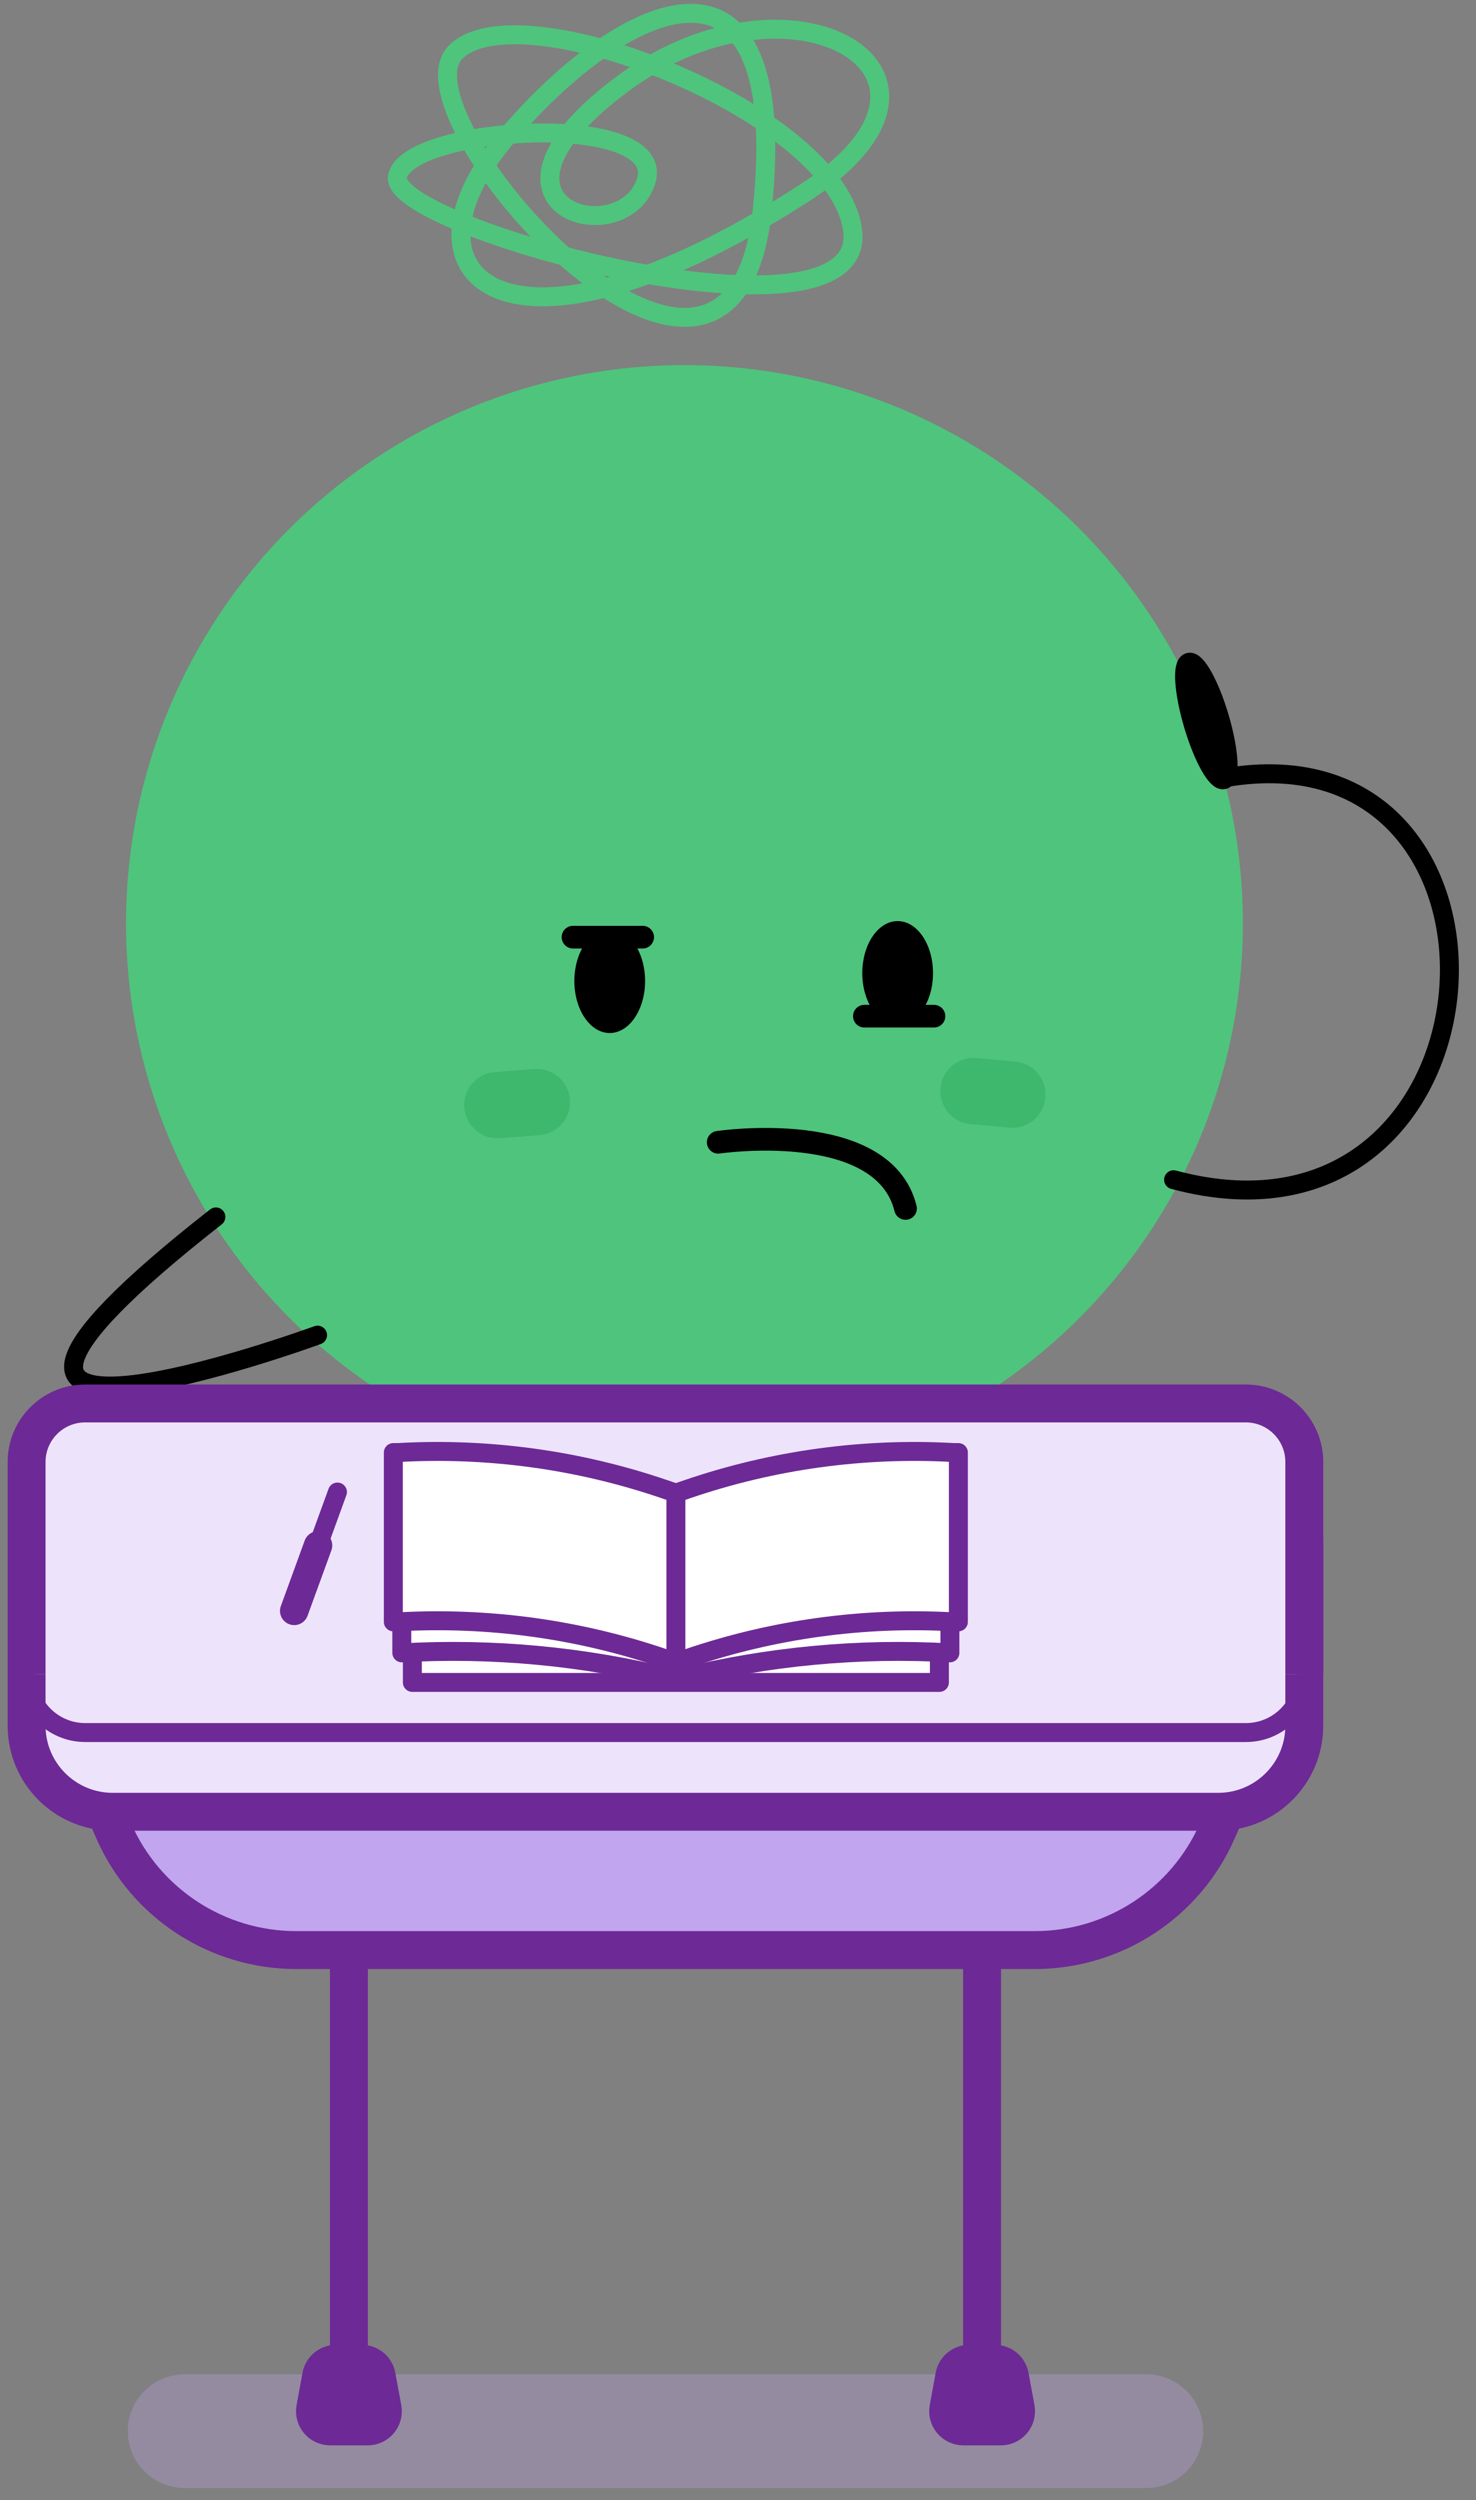 <?xml version="1.0" encoding="UTF-8"?>
<svg width="111px" height="188px" viewBox="0 0 111 188" version="1.1" xmlns="http://www.w3.org/2000/svg" xmlns:xlink="http://www.w3.org/1999/xlink">
    <rect x="0" y="0" width="111" height="188" fill="#808080" stroke="none"/>
    <title>character-05</title>
    <g id="Educator---Admin-Dashboard" stroke="none" stroke-width="1" fill="none" fill-rule="evenodd">
        <g id="1.05o-Verified-Educator---Student-Limit-Reached" transform="translate(-665, -839)">
            <g id="Group-11" transform="translate(225, 579)">
                <g id="character-05" transform="translate(442, 261)">
                    <ellipse id="Oval" fill="#4FC47D" fill-rule="nonzero" cx="49.473" cy="68.43" rx="41.995" ry="41.976"></ellipse>
                    <g id="Group" transform="translate(3.533, 90.507)" stroke="#000000" stroke-linecap="round" stroke-width="1.425">
                        <path d="M10.702,0 C-17.233,21.89 18.348,8.889 18.348,8.889" id="Path"></path>
                        <ellipse id="Oval" fill="#000000" fill-rule="nonzero" transform="translate(18.939, 16.751) rotate(-16.26) translate(-18.939, -16.751) " cx="18.939" cy="16.751" rx="1.023" ry="3.524"></ellipse>
                    </g>
                    <g id="Group" transform="translate(86.257, 48.51)" stroke="#000000" stroke-linecap="round" stroke-width="1.425">
                        <path d="M3.772,8.986 C28.145,4.695 25.722,46.087 0,39.201" id="Path"></path>
                        <ellipse id="Oval" fill="#000000" fill-rule="nonzero" transform="translate(2.464, 4.706) rotate(-16.53) translate(-2.464, -4.706) " cx="2.464" cy="4.706" rx="1.023" ry="4.606"></ellipse>
                    </g>
                    <path d="M44.089,110.364 L39.107,137.852 C23.71,145.087 33.84,137.999 36.968,136.164" id="Path" stroke="#000000" stroke-width="1.425" stroke-linecap="round"></path>
                    <path d="M58.793,109.368 L58.793,138.324 C74.527,146.435 61.011,136.314 61.011,136.314" id="Path" stroke="#000000" stroke-width="1.425" stroke-linecap="round" stroke-linejoin="round"></path>
                    <path d="M52.012,84.894 C52.012,84.894 64.416,83.063 66.098,89.871" id="Path" stroke="#000000" stroke-width="1.706" stroke-linecap="round"></path>
                    <g id="Group" transform="translate(41.193, 68.261)" fill="#000000" fill-rule="nonzero">
                        <ellipse id="Oval" cx="2.66" cy="4.505" rx="2.66" ry="3.913"></ellipse>
                        <ellipse id="Oval" cx="24.313" cy="3.913" rx="2.66" ry="3.913"></ellipse>
                    </g>
                    <g id="Group" transform="translate(35.409, 80.991)" stroke="#3DB86D" stroke-linecap="round" stroke-width="4.987">
                        <line x1="0" y1="1.11" x2="2.963" y2="0.882" id="Path"></line>
                        <line x1="38.725" y1="0.32" x2="35.803" y2="0.054" id="Path"></line>
                    </g>
                    <line x1="41.092" y1="69.471" x2="46.329" y2="69.471" id="Path" stroke="#000000" stroke-width="1.706" stroke-linecap="round"></line>
                    <line x1="63.004" y1="75.413" x2="68.237" y2="75.413" id="Path" stroke="#000000" stroke-width="1.706" stroke-linecap="round"></line>
                    <path d="M58.272,13.655 C36.05,27.933 27.205,19.774 36.05,9.349 C44.895,-1.075 57.591,-6.969 55.324,14.79 C53.058,36.549 27.658,7.99 32.195,3.002 C36.732,-1.985 61.06,7.406 62.127,16.374 C63.251,25.896 27.205,16.149 27.887,12.296 C28.569,8.443 48.39,7.245 46.573,12.671 C44.756,18.096 32.289,14.483 44.988,5.182 C57.688,-4.12 72.673,4.586 58.272,13.655 Z" id="Path" stroke="#4FC47D" stroke-width="1.425" stroke-linecap="round" stroke-linejoin="round"></path>
                    <line x1="11.887" y1="181.813" x2="84.207" y2="181.813" id="Path" stroke="#C1A5EF" stroke-width="8.549" opacity="0.3" stroke-linecap="round"></line>
                    <g id="Group" transform="translate(0, 104.534)" stroke="#6D2995">
                        <g transform="translate(21.33, 37.37)" fill-rule="nonzero" id="Path">
                            <g>
                                <line x1="2.908" y1="0" x2="2.908" y2="35.704" stroke-width="2.85" fill="#FFFFFF"></line>
                                <path d="M3.879,34.487 L1.942,34.487 C1.22,34.487 0.601,35.002 0.47,35.711 L0.024,38.145 C-0.055,38.581 0.063,39.029 0.347,39.369 C0.63,39.709 1.049,39.907 1.492,39.909 L4.324,39.909 C4.768,39.908 5.188,39.711 5.473,39.371 C5.757,39.03 5.875,38.581 5.797,38.145 L5.347,35.711 C5.216,35.003 4.599,34.489 3.879,34.487 Z" stroke-width="2.137" fill="#6D2995"></path>
                            </g>
                            <g transform="translate(47.618, 0)">
                                <line x1="2.908" y1="0" x2="2.908" y2="35.704" stroke-width="2.85" fill="#FFFFFF"></line>
                                <path d="M3.879,34.487 L1.942,34.487 C1.22,34.487 0.601,35.002 0.47,35.711 L0.024,38.145 C-0.055,38.581 0.063,39.029 0.347,39.369 C0.63,39.709 1.049,39.907 1.492,39.909 L4.324,39.909 C4.768,39.908 5.188,39.711 5.473,39.371 C5.757,39.03 5.875,38.581 5.797,38.145 L5.347,35.711 C5.216,35.003 4.599,34.489 3.879,34.487 Z" stroke-width="2.137" fill="#6D2995"></path>
                            </g>
                        </g>
                        <path d="M75.823,41.103 L20.275,41.103 C14.316,41.103 8.924,37.575 6.541,32.116 L2.491,22.834 L93.607,22.834 L89.557,32.116 C87.174,37.575 81.782,41.103 75.823,41.103 Z" id="Path" stroke-width="2.85" fill="#C1A5EF" fill-rule="nonzero"></path>
                        <path d="M4.398,5.976 L91.685,5.976 C94.116,5.976 96.087,7.946 96.087,10.376 L96.087,24.231 C96.087,27.806 93.187,30.705 89.609,30.705 L6.477,30.705 C2.9,30.705 0,27.806 0,24.231 L0,10.376 C0,7.948 1.968,5.978 4.398,5.976 Z" id="Path" stroke-width="2.85" fill="#EDE4FB" fill-rule="nonzero"></path>
                        <path d="M0,20.348 L0,4.4 C0,1.971 1.968,0.002 4.398,0 L91.685,0 C94.116,0 96.087,1.97 96.087,4.4 L96.087,20.348" id="Path" stroke-width="2.85" fill="#EDE4FB" fill-rule="nonzero"></path>
                        <path d="M96.098,20.348 C96.098,22.777 94.127,24.747 91.696,24.747 L4.409,24.747 C1.98,24.745 0.011,22.776 0.011,20.348" id="Path" stroke-width="1.425"></path>
                    </g>
                    <g id="Group" transform="translate(27.58, 108.143)" fill="#FFFFFF" fill-rule="nonzero" stroke="#6D2995" stroke-linejoin="round" stroke-width="1.425">
                        <rect id="Rectangle" x="1.431" y="5.509" width="39.635" height="11.859"></rect>
                        <path d="M41.856,15.144 L41.856,15.144 C35.025,14.759 28.175,15.401 21.533,17.046 L21.249,17.113 L20.96,17.046 C14.319,15.401 7.468,14.759 0.637,15.144 L0.637,15.144 L0.637,2.813 L0.637,2.813 C7.468,2.428 14.319,3.068 20.96,4.712 L21.249,4.783 L21.533,4.712 C28.175,3.068 35.025,2.428 41.856,2.813 L41.856,2.813 L41.856,15.144 Z" id="Path"></path>
                        <path d="M42.493,12.815 L42.141,12.815 C35.358,12.433 28.565,13.365 22.136,15.559 L21.249,15.863 L20.361,15.559 C13.93,13.365 7.136,12.433 0.352,12.815 L0,12.815 L0,0.083 L0.352,0.083 C7.136,-0.298 13.93,0.634 20.361,2.828 L21.249,3.131 L22.136,2.828 C28.565,0.634 35.358,-0.298 42.141,0.083 L42.493,0.083 L42.493,12.815 Z" id="Path"></path>
                        <line x1="21.249" y1="3.131" x2="21.249" y2="17.113" id="Path"></line>
                    </g>
                    <g id="Group" transform="translate(20.125, 111.195)" stroke="#6D2995" stroke-linecap="round">
                        <line x1="0" y1="8.938" x2="3.252" y2="0" id="Path" stroke-width="1.425"></line>
                        <line x1="0" y1="8.938" x2="1.794" y2="4.014" id="Path" stroke-width="2.137"></line>
                    </g>
                </g>
            </g>
        </g>
    </g>
</svg>